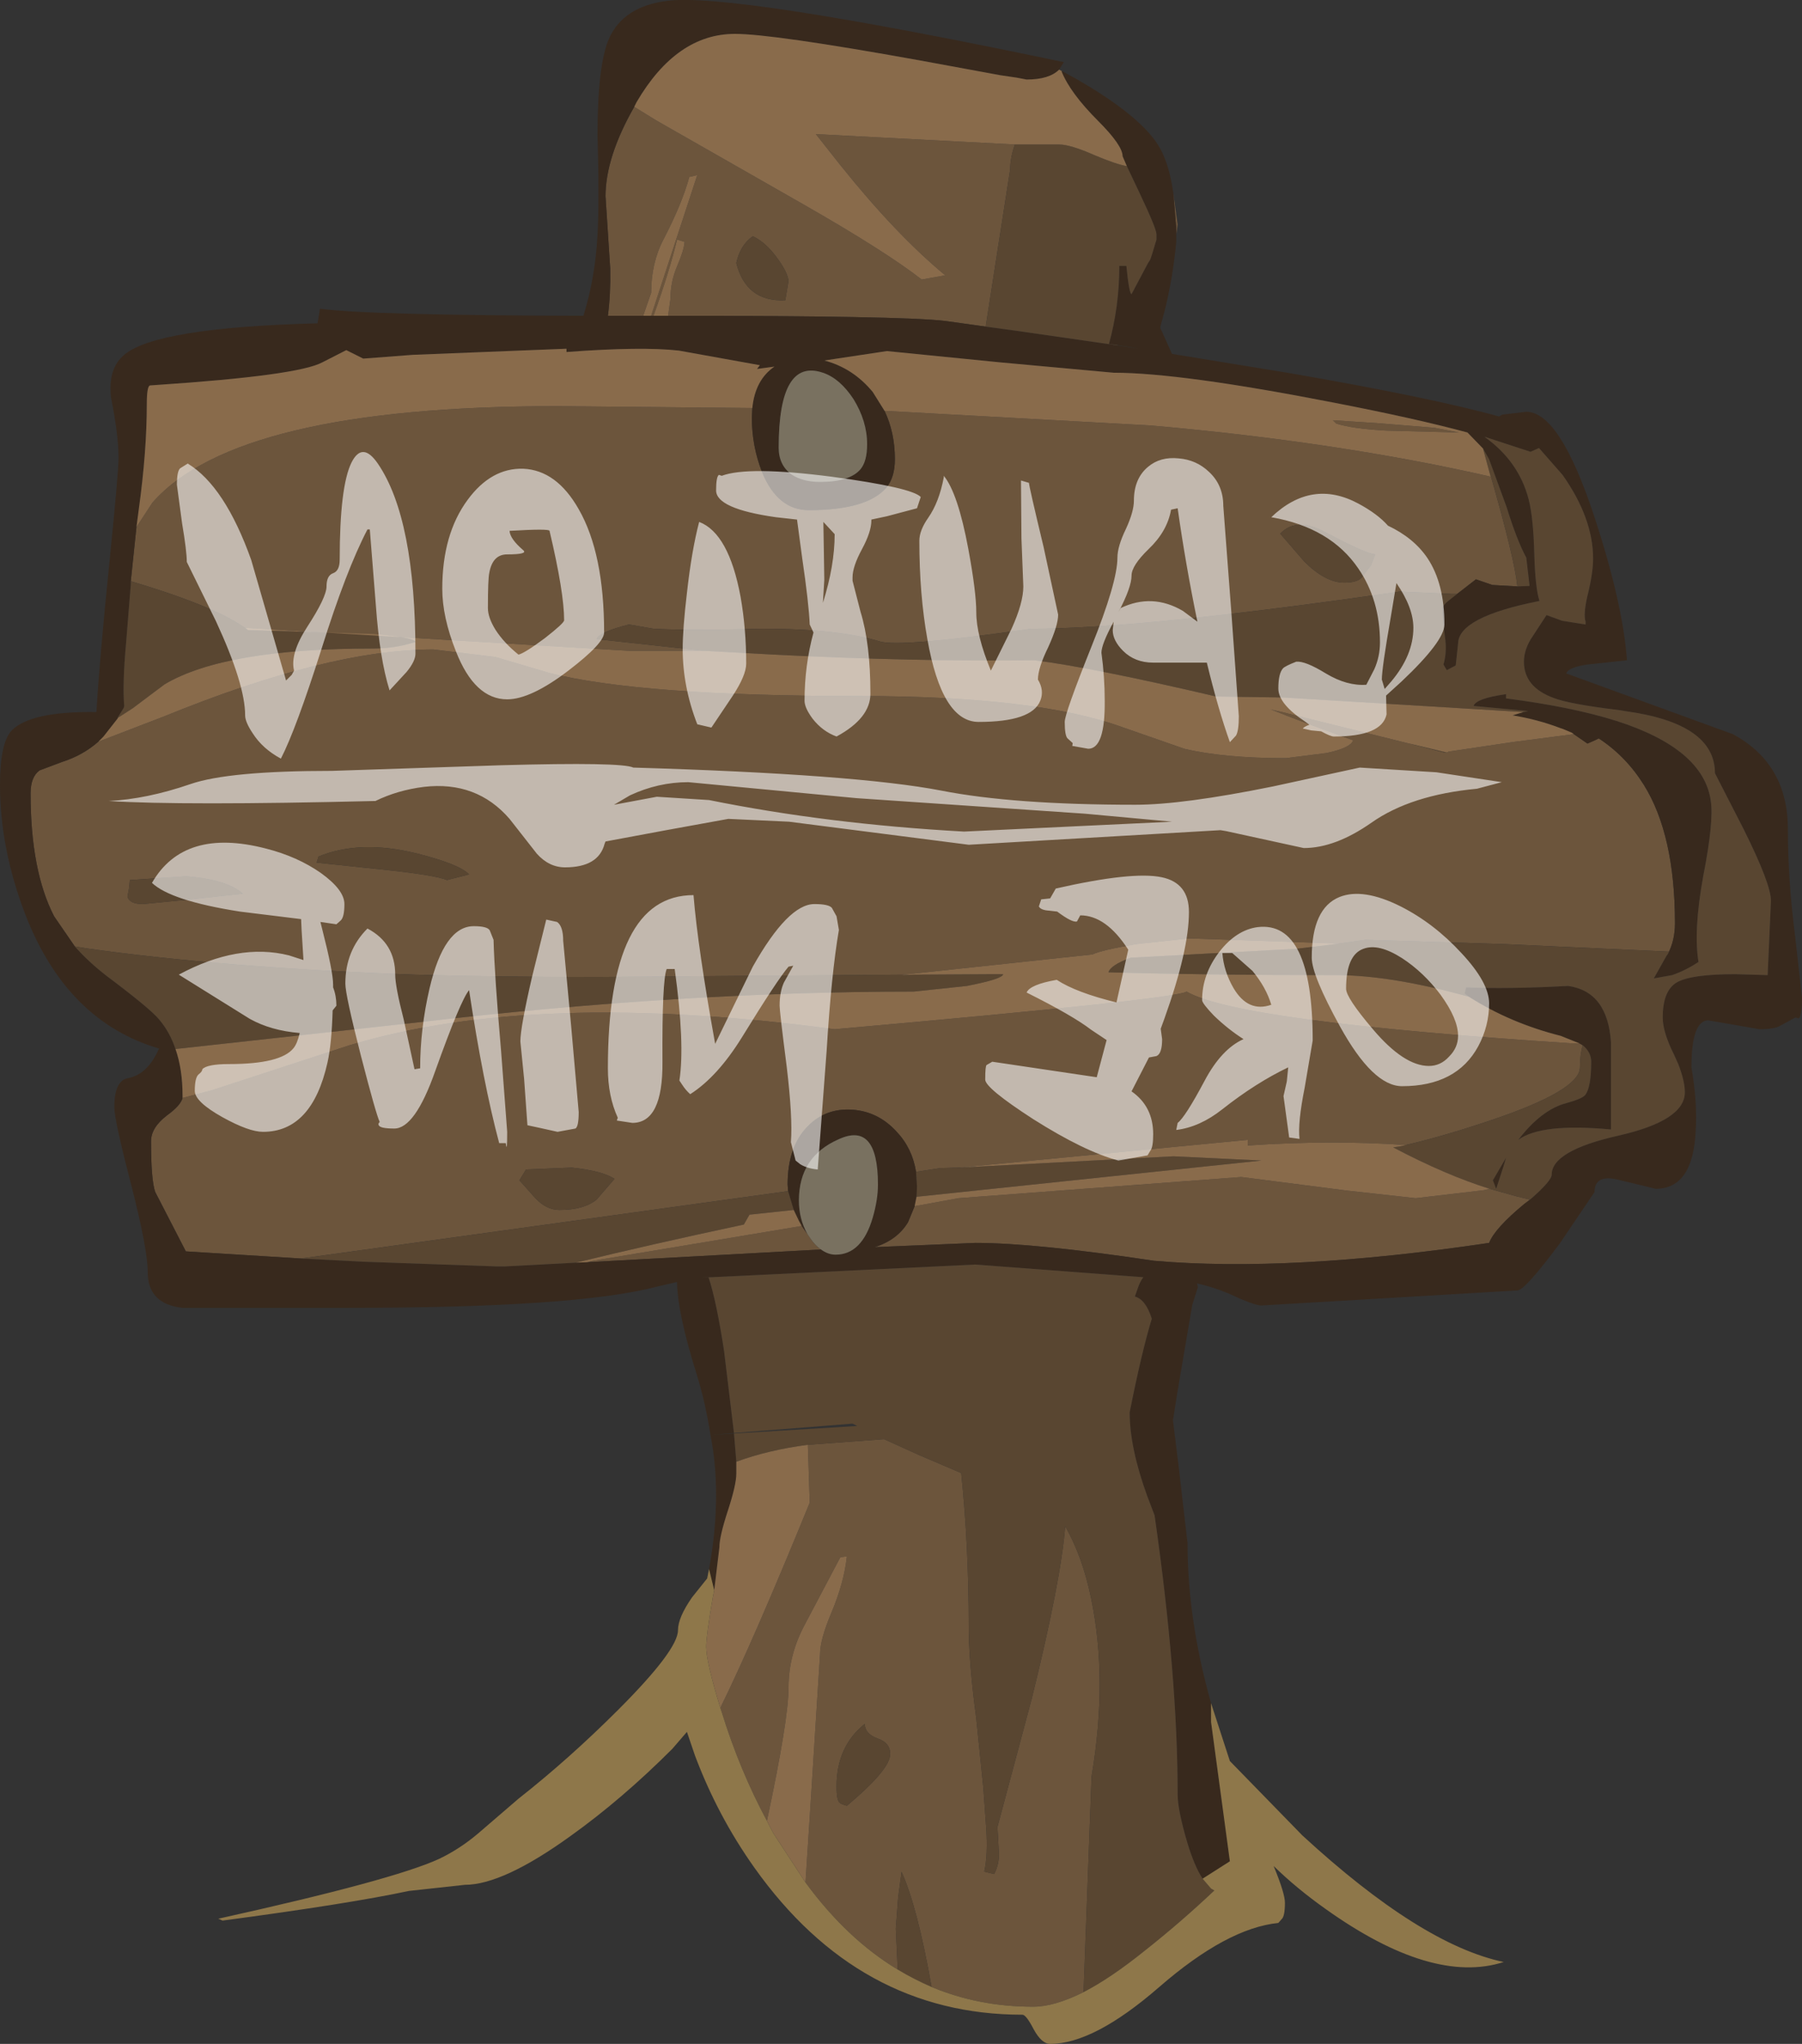 <?xml version="1.0" encoding="UTF-8" standalone="no"?>
<svg xmlns:ffdec="https://www.free-decompiler.com/flash" xmlns:xlink="http://www.w3.org/1999/xlink" ffdec:objectType="frame" height="217.15px" width="191.5px" xmlns="http://www.w3.org/2000/svg">
  <rect width="100%" height="100%" fill="#333333" stroke="none"/>
  <g transform="matrix(1.0, 0.0, 0.0, 1.0, 37.05, 123.1)">
    <use ffdec:characterId="207" height="217.15" transform="matrix(1.0, 0.0, 0.0, 1.0, -37.05, -123.1)" width="191.5" xlink:href="#shape0"/>
  </g>
  <defs>
    <g id="shape0" transform="matrix(1.0, 0.0, 0.0, 1.0, 37.05, 123.1)">
      <path d="M87.65 -102.5 L88.1 -99.25 87.95 -98.2 87.95 -98.75 87.95 -98.9 87.65 -102.5 M67.7 -88.4 L63.4 -89.0 Q58.8 -89.55 33.95 -89.55 L34.2 -91.35 Q34.2 -93.15 34.9 -94.8 35.65 -96.55 35.7 -97.4 L34.9 -97.65 Q34.15 -94.45 32.4 -89.55 L32.15 -89.55 37.05 -104.5 36.2 -104.3 Q35.45 -101.5 33.45 -97.65 32.15 -95.15 32.15 -92.0 L31.3 -89.55 30.6 -89.55 27.55 -89.55 Q27.85 -91.8 27.8 -94.55 L27.3 -102.25 Q27.3 -106.4 30.35 -111.75 31.5 -111.05 32.7 -110.3 L48.3 -101.4 Q57.05 -96.4 60.9 -93.4 L63.4 -93.85 Q58.15 -98.2 52.3 -105.5 L49.65 -108.85 70.8 -107.75 Q70.3 -106.3 70.3 -105.1 L67.7 -88.4 M45.6 -95.6 Q44.35 -97.35 42.95 -98.0 41.6 -97.05 41.2 -95.15 42.25 -91.0 46.4 -91.2 L46.75 -93.25 Q46.65 -94.15 45.6 -95.6 M42.9 -79.75 L42.85 -78.7 Q42.85 -75.7 43.95 -72.9 45.6 -68.9 48.9 -68.9 55.1 -68.9 57.15 -71.3 58.05 -72.4 58.05 -74.3 58.05 -77.15 56.95 -79.45 L85.2 -77.9 Q105.2 -76.15 121.4 -72.45 123.9 -63.75 124.2 -60.8 L121.55 -60.95 119.8 -61.55 117.8 -60.0 117.3 -60.0 111.7 -60.25 Q84.4 -56.3 72.55 -56.3 58.6 -54.3 56.45 -54.95 52.05 -56.3 44.05 -56.3 35.8 -56.1 32.4 -56.3 L29.8 -56.75 Q26.6 -55.95 26.35 -55.2 L37.8 -53.95 29.9 -53.95 -11.0 -56.4 -10.7 -56.15 Q-13.75 -58.55 -23.15 -61.35 L-22.55 -67.1 -20.85 -69.7 Q-11.85 -79.95 22.2 -79.95 L42.9 -79.75 M125.55 4.35 L124.95 4.8 Q121.8 7.4 121.2 8.95 100.05 12.1 85.6 10.85 72.9 8.95 66.6 8.95 L55.9 9.4 Q58.3 8.65 59.45 6.75 L60.15 5.05 64.8 4.2 94.85 1.95 106.15 3.4 113.4 4.2 120.65 3.35 121.25 3.2 124.1 4.0 125.55 4.35 M60.3 1.4 Q59.9 -1.1 58.25 -2.85 56.3 -5.0 53.55 -5.2 50.7 -5.4 48.8 -3.45 46.65 -1.3 46.65 2.75 L46.7 3.45 -4.65 10.55 -5.2 10.6 -17.3 9.85 -20.55 3.55 Q-21.0 2.3 -21.0 -1.85 -21.0 -3.3 -19.3 -4.6 -17.85 -5.65 -17.65 -6.45 L-14.6 -7.25 0.1 -12.05 Q19.85 -18.0 51.65 -13.75 87.95 -16.95 89.05 -17.75 94.6 -14.55 130.0 -12.25 L130.8 -12.25 131.15 -12.05 Q130.85 -11.05 130.85 -9.7 130.85 -7.25 121.3 -4.05 116.4 -2.4 112.35 -1.45 104.4 -2.0 95.55 -1.4 L95.55 -2.0 64.85 0.95 62.9 1.0 60.3 1.4 M48.15 7.15 L48.75 8.0 49.05 8.45 Q49.6 9.25 50.2 9.65 L25.35 11.0 25.95 10.85 48.15 7.15 M-29.1 -22.55 L-31.3 -25.75 Q-33.8 -30.6 -33.8 -38.8 -33.8 -40.55 -32.85 -41.25 L-30.45 -42.15 Q-28.25 -42.85 -26.6 -44.3 L-19.7 -46.95 Q-2.2 -54.1 9.0 -54.1 L15.6 -53.3 21.35 -51.6 Q31.05 -49.15 54.25 -49.15 73.1 -49.15 82.2 -45.85 L88.8 -43.55 Q93.0 -42.55 99.6 -42.55 L103.95 -43.1 Q106.5 -43.65 106.75 -44.45 102.1 -46.1 97.95 -47.75 L98.3 -47.65 99.0 -47.5 112.7 -44.1 112.95 -44.05 116.45 -43.15 116.7 -43.15 116.9 -43.25 123.65 -44.25 124.0 -44.3 130.2 -45.1 131.65 -44.1 132.45 -44.45 132.85 -44.65 Q135.75 -42.75 137.65 -39.7 140.95 -34.4 140.95 -25.0 140.95 -23.2 140.2 -21.75 L140.3 -22.0 122.65 -22.8 108.05 -23.25 105.25 -22.85 89.3 -23.4 83.75 -22.8 Q79.95 -22.15 79.05 -21.7 L59.0 -19.55 26.45 -19.3 Q15.45 -19.3 7.0 -19.55 -13.45 -20.3 -27.9 -22.35 L-29.1 -22.55 M12.8 -30.2 Q11.75 -31.3 7.15 -32.45 1.2 -33.9 -3.2 -32.1 L-3.4 -31.45 3.25 -30.75 Q9.15 -30.15 10.45 -29.6 L12.8 -30.2 M109.25 -78.15 L115.4 -77.65 118.0 -77.15 110.3 -77.35 Q106.65 -77.55 104.95 -78.1 L104.6 -78.45 109.25 -78.15 M103.9 -66.5 Q100.75 -68.25 99.0 -66.4 L101.55 -63.45 Q103.8 -61.2 105.8 -61.2 107.25 -61.2 107.7 -61.8 L108.65 -63.05 109.1 -64.2 Q108.15 -64.25 103.9 -66.5 M48.8 30.4 L56.9 29.8 60.65 31.5 65.1 33.4 Q65.9 41.15 65.9 49.75 65.9 53.5 66.7 59.5 L67.45 66.85 67.75 71.05 Q67.95 73.95 67.55 75.75 L68.6 76.0 Q69.15 74.95 69.1 73.75 L68.95 71.0 72.6 57.35 Q75.7 44.8 76.15 39.05 78.0 42.3 78.9 46.7 80.7 55.3 78.95 65.65 L78.1 88.55 Q75.0 90.1 72.75 90.1 66.95 90.1 61.95 88.0 60.45 79.5 58.75 75.75 L58.75 75.85 58.4 78.45 58.15 81.8 58.35 86.15 Q52.95 82.9 48.55 76.9 L49.15 67.6 50.1 52.6 Q50.1 51.1 51.3 48.25 52.65 45.05 52.95 42.25 L52.25 42.35 48.5 49.45 Q46.75 52.7 46.75 56.15 46.75 59.6 44.45 70.35 41.55 64.95 39.65 58.8 L39.5 58.35 Q43.0 51.25 49.0 36.55 L48.8 30.4 M26.35 4.35 L28.25 2.15 Q27.0 1.3 23.7 0.95 L18.85 1.15 18.15 2.3 19.8 4.15 Q21.0 5.45 22.4 5.45 25.0 5.45 26.35 4.35 M54.85 60.05 Q51.85 62.45 51.85 66.7 51.85 68.2 52.2 68.45 52.4 68.6 52.95 68.75 57.55 64.9 57.55 63.25 57.55 62.05 56.2 61.6 54.85 61.1 54.85 60.05 M-11.25 -28.15 Q-12.9 -29.65 -17.25 -30.0 L-23.25 -29.6 -23.35 -28.65 -23.5 -27.85 Q-23.3 -27.05 -21.85 -27.05 L-16.75 -27.55 -11.25 -28.15" fill="#6c553c" fill-rule="evenodd" stroke="none"/>
      <path d="M75.9 -115.5 L77.35 -114.7 Q84.05 -110.85 86.05 -107.65 87.2 -105.8 87.65 -102.5 L87.95 -98.9 87.95 -98.75 87.95 -98.2 87.95 -97.4 Q87.6 -93.6 86.7 -90.0 L86.3 -88.55 86.25 -88.25 86.35 -88.05 87.5 -85.5 99.75 -83.5 Q115.1 -80.85 122.25 -78.85 L122.6 -79.05 125.15 -79.35 Q128.7 -79.35 132.35 -68.3 135.4 -59.05 135.85 -52.95 L131.65 -52.5 Q129.6 -52.2 129.4 -51.55 L147.1 -45.1 Q152.95 -41.95 152.95 -35.0 152.95 -29.65 153.7 -23.8 L154.45 -17.1 Q154.45 -15.15 154.1 -14.9 L153.75 -15.0 152.1 -14.1 Q151.45 -13.75 149.95 -13.75 L144.45 -14.7 Q142.7 -14.6 142.7 -9.7 143.35 -5.95 143.15 -2.9 142.85 3.2 138.9 3.2 L134.75 2.2 Q132.4 1.7 132.4 3.55 L128.75 8.95 Q125.0 14.0 124.2 14.0 L110.6 14.8 97.0 15.6 Q96.25 15.6 93.45 14.3 91.9 13.65 90.15 13.25 L90.25 13.65 89.65 15.55 88.05 24.95 87.6 27.8 88.2 32.65 89.15 40.85 Q89.15 49.0 91.65 57.85 L91.65 59.85 93.65 74.65 90.75 76.5 Q89.9 75.2 89.15 72.75 88.1 69.2 88.1 67.55 88.1 55.0 85.65 37.9 L84.85 35.8 Q83.0 30.7 83.0 26.95 84.25 20.65 85.35 17.0 84.7 14.95 83.55 14.65 L83.85 13.8 Q84.1 13.05 84.45 12.6 L66.6 11.25 37.45 12.65 38.25 12.6 Q39.1 15.2 39.9 20.45 L40.95 29.15 38.45 29.35 40.95 29.2 41.2 32.2 41.2 33.45 Q41.2 34.65 40.3 37.4 39.4 40.15 39.4 41.3 L38.85 45.85 38.3 43.6 Q39.05 39.55 39.05 35.7 39.05 32.35 38.45 29.35 37.95 26.05 37.0 22.95 34.95 16.45 34.9 13.1 L32.75 13.6 Q24.2 15.85 0.0 15.85 L-17.65 15.85 Q-21.35 15.45 -21.35 12.05 -21.35 9.65 -23.1 2.8 -24.9 -4.1 -24.9 -5.45 -24.9 -8.3 -23.45 -8.55 -21.35 -8.95 -20.15 -11.7 -30.0 -14.6 -34.4 -26.05 -37.05 -33.0 -37.05 -39.7 -37.05 -44.1 -35.85 -45.45 -33.85 -47.55 -26.8 -47.45 -26.5 -52.8 -25.4 -63.55 -24.45 -73.0 -24.45 -74.45 -24.45 -76.85 -25.25 -80.85 -25.6 -83.95 -23.85 -85.4 -20.45 -88.3 -3.3 -88.75 L-3.05 -90.3 Q2.2 -89.6 24.95 -89.55 26.2 -93.55 26.45 -98.15 26.65 -101.7 26.45 -108.75 26.45 -116.15 27.65 -118.95 29.15 -122.4 33.8 -123.0 40.5 -123.95 76.0 -116.5 L75.5 -115.7 Q74.45 -114.65 72.05 -114.65 L71.0 -114.85 69.3 -115.1 60.6 -116.7 Q45.05 -119.5 41.05 -119.5 34.85 -119.5 30.6 -112.25 L30.4 -111.85 30.35 -111.75 Q27.3 -106.4 27.3 -102.25 L27.8 -94.55 Q27.85 -91.8 27.55 -89.55 L30.6 -89.55 31.3 -89.55 32.15 -89.55 32.4 -89.55 33.95 -89.55 Q58.8 -89.55 63.4 -89.0 L67.7 -88.4 71.0 -87.95 81.75 -86.4 84.0 -86.05 83.2 -86.2 81.65 -86.45 81.25 -86.5 80.8 -86.55 Q81.9 -90.55 81.9 -94.85 L82.65 -94.85 Q82.95 -91.85 83.2 -91.85 L84.95 -95.15 85.15 -95.45 85.2 -95.55 85.4 -96.15 85.85 -97.65 85.85 -98.2 Q85.85 -98.8 84.05 -102.6 L82.7 -105.45 82.25 -106.5 Q82.25 -107.65 79.65 -110.25 76.65 -113.25 75.75 -115.55 L75.9 -115.5 M56.95 -79.45 Q58.05 -77.15 58.05 -74.3 58.05 -72.4 57.15 -71.3 55.1 -68.9 48.9 -68.9 45.6 -68.9 43.95 -72.9 42.85 -75.7 42.85 -78.7 L42.9 -79.75 Q43.2 -82.75 45.25 -84.15 L43.4 -83.9 43.7 -84.3 35.1 -85.85 Q31.15 -86.3 23.15 -85.7 L23.15 -86.05 6.8 -85.4 1.55 -85.0 -0.25 -85.9 -2.8 -84.6 Q-5.4 -83.2 -20.4 -82.2 L-21.1 -82.15 Q-21.45 -82.1 -21.45 -80.15 -21.45 -75.15 -22.3 -69.0 L-22.55 -67.1 -23.15 -61.35 -23.15 -61.0 -23.65 -54.8 Q-24.05 -50.35 -23.85 -48.1 L-23.9 -47.9 -24.05 -47.65 -24.55 -46.85 -24.5 -46.85 -24.6 -46.7 -26.05 -44.85 -26.6 -44.3 Q-28.25 -42.85 -30.45 -42.15 L-32.85 -41.25 Q-33.8 -40.55 -33.8 -38.8 -33.8 -30.6 -31.3 -25.75 L-29.1 -22.55 Q-27.7 -20.95 -25.7 -19.4 -21.1 -15.95 -20.15 -14.8 -19.0 -13.45 -18.4 -11.65 -17.65 -9.5 -17.65 -6.7 L-17.65 -6.45 Q-17.85 -5.65 -19.3 -4.6 -21.0 -3.3 -21.0 -1.85 -21.0 2.3 -20.55 3.55 L-17.3 9.85 -5.2 10.6 1.55 10.95 15.75 11.45 16.6 11.45 24.15 11.05 25.35 11.0 50.2 9.65 Q50.95 10.2 51.75 10.2 54.55 10.2 55.7 6.25 56.25 4.35 56.25 2.75 56.25 -4.0 52.05 -2.05 47.85 -0.2 47.85 4.45 47.85 6.4 48.75 8.0 L48.15 7.15 47.85 6.6 47.3 5.45 46.7 3.45 46.65 2.75 Q46.65 -1.3 48.8 -3.45 50.7 -5.4 53.55 -5.2 56.3 -5.0 58.25 -2.85 59.9 -1.1 60.3 1.4 L60.4 2.95 60.35 4.05 60.15 5.05 59.45 6.75 Q58.3 8.65 55.9 9.4 L66.6 8.95 Q72.9 8.95 85.6 10.85 100.05 12.1 121.2 8.95 121.8 7.4 124.95 4.8 L125.55 4.35 Q127.85 2.35 127.85 1.7 127.85 -0.85 134.95 -2.45 142.0 -4.05 142.0 -7.05 142.0 -8.25 141.3 -10.05 L140.85 -11.05 Q139.65 -13.45 139.65 -15.0 139.65 -17.8 141.1 -18.7 142.6 -19.6 147.35 -19.6 L150.8 -19.5 151.15 -27.4 Q151.15 -29.2 148.2 -35.1 L145.2 -40.95 Q145.2 -46.25 135.65 -47.55 L135.05 -47.65 Q129.7 -48.3 128.05 -48.95 124.9 -50.1 124.9 -52.8 124.9 -53.95 125.6 -55.15 L127.3 -57.75 128.95 -57.15 131.45 -56.75 131.45 -57.05 Q131.2 -57.85 131.65 -59.8 132.25 -62.2 132.25 -63.75 132.25 -68.05 129.0 -72.65 L126.5 -75.5 125.6 -75.1 120.7 -76.7 Q124.35 -74.1 125.4 -70.05 125.9 -68.1 126.0 -64.25 126.1 -60.65 126.55 -59.25 117.9 -57.55 117.9 -54.7 L117.65 -52.4 116.7 -51.9 116.35 -52.5 Q116.7 -53.7 116.55 -55.1 116.25 -57.4 116.25 -58.45 116.25 -58.8 117.1 -59.45 L117.8 -60.0 119.8 -61.55 121.55 -60.95 124.2 -60.8 125.5 -60.85 125.15 -63.85 Q124.15 -65.7 123.05 -69.25 L121.2 -74.3 120.55 -75.45 118.9 -77.15 Q113.35 -78.65 104.55 -80.35 88.4 -83.5 81.3 -83.5 L69.25 -84.6 57.2 -85.8 50.55 -84.8 Q53.6 -84.0 55.7 -81.45 L56.95 -79.45 M45.7 -75.55 Q45.7 -73.7 47.05 -72.7 48.25 -71.9 50.1 -71.9 53.25 -71.9 54.4 -73.25 55.1 -74.1 55.1 -75.9 55.1 -78.35 53.65 -80.7 52.2 -82.9 50.4 -83.5 45.7 -85.1 45.7 -75.55 M124.85 -47.45 L125.35 -47.55 119.55 -48.1 Q119.8 -48.9 123.0 -49.35 L123.0 -48.9 Q130.0 -48.0 134.75 -46.5 143.95 -43.55 144.75 -38.05 145.1 -35.85 143.95 -30.0 142.9 -24.2 143.45 -20.9 142.1 -20.0 140.65 -19.5 L138.7 -19.15 140.05 -21.55 140.2 -21.75 Q140.95 -23.2 140.95 -25.0 140.95 -34.4 137.65 -39.7 135.75 -42.75 132.85 -44.65 L132.45 -44.45 131.65 -44.1 130.2 -45.1 130.0 -45.25 129.05 -45.65 128.75 -45.75 Q126.4 -46.65 123.7 -47.1 L124.85 -47.45 M119.05 -17.2 L118.6 -17.55 118.75 -18.2 Q123.1 -18.0 129.6 -18.35 133.8 -17.75 134.15 -12.35 L134.15 -11.9 134.15 -3.1 Q126.75 -3.8 124.3 -2.0 126.75 -5.2 129.4 -5.9 131.05 -6.35 131.4 -6.75 132.05 -7.55 132.05 -10.3 132.05 -11.3 131.15 -12.05 L130.8 -12.25 128.8 -13.05 Q123.45 -14.4 119.05 -17.2 M122.7 0.9 L121.95 3.2 121.6 2.3 123.0 -0.1 122.7 0.9" fill="#38291d" fill-rule="evenodd" stroke="none"/>
      <path d="M82.7 -105.45 L84.05 -102.6 Q85.85 -98.8 85.85 -98.2 L85.85 -97.65 85.4 -96.15 85.2 -95.55 85.15 -95.45 84.95 -95.15 83.2 -91.85 Q82.95 -91.85 82.65 -94.85 L81.9 -94.85 Q81.9 -90.55 80.8 -86.55 L81.25 -86.5 81.65 -86.45 81.75 -86.4 71.0 -87.95 67.7 -88.4 70.3 -105.1 Q70.3 -106.3 70.8 -107.75 L75.5 -107.75 Q76.7 -107.75 79.3 -106.6 81.55 -105.65 82.7 -105.45 M45.6 -95.6 Q46.65 -94.15 46.75 -93.25 L46.4 -91.2 Q42.25 -91.0 41.2 -95.15 41.6 -97.05 42.95 -98.0 44.35 -97.35 45.6 -95.6 M120.55 -75.45 L121.2 -74.3 123.05 -69.25 Q124.15 -65.7 125.15 -63.85 L125.5 -60.85 124.2 -60.8 Q123.9 -63.75 121.4 -72.45 L121.35 -72.5 120.55 -75.45 M117.8 -60.0 L117.1 -59.45 Q116.25 -58.8 116.25 -58.45 116.25 -57.4 116.55 -55.1 116.7 -53.7 116.35 -52.5 L116.7 -51.9 117.65 -52.4 117.9 -54.7 Q117.9 -57.55 126.55 -59.25 126.1 -60.65 126.0 -64.25 125.9 -68.1 125.4 -70.05 124.35 -74.1 120.7 -76.7 L125.6 -75.1 126.5 -75.5 129.0 -72.65 Q132.25 -68.05 132.25 -63.75 132.25 -62.2 131.65 -59.8 131.2 -57.85 131.45 -57.05 L131.45 -56.75 128.95 -57.15 127.3 -57.75 125.6 -55.15 Q124.9 -53.95 124.9 -52.8 124.9 -50.1 128.05 -48.95 129.7 -48.3 135.05 -47.65 L135.65 -47.55 Q145.2 -46.25 145.2 -40.95 L148.2 -35.1 Q151.15 -29.2 151.15 -27.4 L150.8 -19.5 147.35 -19.6 Q142.6 -19.6 141.1 -18.7 139.65 -17.8 139.65 -15.0 139.65 -13.45 140.85 -11.05 L141.3 -10.05 Q142.0 -8.25 142.0 -7.05 142.0 -4.05 134.95 -2.45 127.85 -0.85 127.85 1.7 127.85 2.35 125.55 4.35 L124.1 4.0 121.25 3.2 Q116.6 1.75 111.0 -1.2 L111.7 -1.3 112.35 -1.45 Q116.4 -2.4 121.3 -4.05 130.85 -7.25 130.85 -9.7 130.85 -11.05 131.15 -12.05 132.05 -11.3 132.05 -10.3 132.05 -7.55 131.4 -6.75 131.05 -6.35 129.4 -5.9 126.75 -5.2 124.3 -2.0 126.75 -3.8 134.15 -3.1 L134.15 -11.9 134.15 -12.35 Q133.8 -17.75 129.6 -18.35 123.1 -18.0 118.75 -18.2 L118.6 -17.55 119.05 -17.2 Q110.75 -19.5 104.95 -19.5 91.0 -19.5 80.75 -19.8 80.95 -20.55 83.1 -21.35 L100.75 -22.3 104.5 -22.75 105.25 -22.85 108.05 -23.25 122.65 -22.8 140.3 -22.0 140.2 -21.75 140.05 -21.55 138.7 -19.15 140.65 -19.5 Q142.1 -20.0 143.45 -20.9 142.9 -24.2 143.95 -30.0 145.1 -35.85 144.75 -38.05 143.95 -43.55 134.75 -46.5 130.0 -48.0 123.0 -48.9 L123.0 -49.35 Q119.8 -48.9 119.55 -48.1 L125.35 -47.55 124.85 -47.45 99.25 -49.0 92.2 -49.1 Q78.95 -52.2 72.9 -52.95 59.85 -52.8 45.25 -53.55 L38.8 -53.9 37.95 -53.95 37.8 -53.95 26.35 -55.2 Q26.6 -55.95 29.8 -56.75 L32.4 -56.3 Q35.8 -56.1 44.05 -56.3 52.05 -56.3 56.45 -54.95 58.6 -54.3 72.55 -56.3 84.4 -56.3 111.7 -60.25 L117.3 -60.0 117.8 -60.0 M60.35 4.05 L60.4 2.95 60.3 1.4 62.9 1.0 64.85 0.95 87.65 -0.25 97.0 0.2 60.35 4.05 M46.7 3.45 L47.3 5.45 42.6 5.95 42.0 7.0 Q31.9 9.15 24.15 11.05 L16.6 11.45 15.75 11.45 1.55 10.95 -5.2 10.6 -4.65 10.55 46.7 3.45 M-18.4 -11.65 Q-19.0 -13.45 -20.15 -14.8 -21.1 -15.95 -25.7 -19.4 -27.7 -20.95 -29.1 -22.55 L-27.9 -22.35 Q-13.45 -20.3 7.0 -19.55 15.45 -19.3 26.45 -19.3 L59.0 -19.55 58.8 -19.5 60.15 -19.55 68.5 -19.6 69.55 -19.6 Q69.55 -19.1 65.7 -18.35 L60.05 -17.75 Q35.45 -17.75 7.55 -14.5 L-18.4 -11.65 M-24.5 -46.85 L-24.55 -46.85 -24.05 -47.65 -23.9 -47.9 -23.85 -48.1 Q-24.05 -50.35 -23.65 -54.8 L-23.15 -61.0 -23.15 -61.35 Q-13.75 -58.55 -10.7 -56.15 L-10.65 -56.15 2.7 -55.75 Q7.0 -55.35 7.1 -54.9 4.95 -54.2 2.6 -54.2 -13.15 -54.2 -19.55 -50.4 L-22.95 -47.85 -24.5 -46.85 M12.8 -30.2 L10.45 -29.6 Q9.15 -30.15 3.25 -30.75 L-3.4 -31.45 -3.2 -32.1 Q1.2 -33.9 7.15 -32.45 11.75 -31.3 12.8 -30.2 M103.9 -66.5 Q108.15 -64.25 109.1 -64.2 L108.65 -63.05 107.7 -61.8 Q107.25 -61.2 105.8 -61.2 103.8 -61.2 101.55 -63.45 L99.0 -66.4 Q100.75 -68.25 103.9 -66.5 M116.7 -43.15 L116.45 -43.15 112.95 -44.05 116.7 -43.15 M122.7 0.9 L123.0 -0.1 121.6 2.3 121.95 3.2 122.7 0.9 M40.95 29.15 L39.9 20.45 Q39.1 15.2 38.25 12.6 L37.45 12.65 66.6 11.25 84.45 12.6 Q84.1 13.05 83.85 13.8 L83.55 14.65 Q84.7 14.95 85.35 17.0 84.25 20.65 83.0 26.95 83.0 30.7 84.85 35.8 L85.65 37.9 Q88.1 55.0 88.1 67.55 88.1 69.2 89.15 72.75 89.9 75.2 90.75 76.5 L91.65 77.55 92.0 77.75 Q88.4 81.15 84.6 84.15 81.0 87.05 78.1 88.55 L78.95 65.65 Q80.7 55.3 78.9 46.7 78.0 42.3 76.15 39.05 75.7 44.8 72.6 57.35 L68.95 71.0 69.1 73.75 Q69.15 74.95 68.6 76.0 L67.55 75.75 Q67.95 73.95 67.75 71.05 L67.45 66.85 66.7 59.5 Q65.9 53.5 65.9 49.75 65.9 41.15 65.1 33.4 L60.65 31.5 56.9 29.8 48.8 30.4 Q44.6 30.95 41.2 32.2 L40.95 29.2 54.05 28.4 53.55 28.15 40.95 29.15 M58.35 86.15 L58.15 81.8 58.4 78.45 58.75 75.85 58.75 75.75 Q60.45 79.5 61.95 88.0 60.1 87.2 58.35 86.15 M26.35 4.35 Q25.0 5.45 22.4 5.45 21.0 5.45 19.8 4.15 L18.15 2.3 18.85 1.15 23.7 0.95 Q27.0 1.3 28.25 2.15 L26.35 4.35 M54.85 60.05 Q54.85 61.1 56.2 61.6 57.55 62.05 57.55 63.25 57.55 64.9 52.95 68.75 52.4 68.6 52.2 68.45 51.85 68.2 51.85 66.7 51.85 62.45 54.85 60.05 M-11.25 -28.15 L-16.75 -27.55 -21.85 -27.05 Q-23.3 -27.05 -23.5 -27.85 L-23.35 -28.65 -23.25 -29.6 -17.25 -30.0 Q-12.9 -29.65 -11.25 -28.15" fill="#594631" fill-rule="evenodd" stroke="none"/>
      <path d="M75.5 -115.7 L75.9 -115.5 75.75 -115.55 Q76.65 -113.25 79.65 -110.25 82.25 -107.65 82.25 -106.5 L82.7 -105.45 Q81.55 -105.65 79.3 -106.6 76.7 -107.75 75.5 -107.75 L70.8 -107.75 49.65 -108.85 52.3 -105.5 Q58.15 -98.2 63.4 -93.85 L60.9 -93.4 Q57.05 -96.4 48.3 -101.4 L32.7 -110.3 Q31.5 -111.05 30.35 -111.75 L30.4 -111.85 30.6 -112.25 Q34.85 -119.5 41.05 -119.5 45.05 -119.5 60.6 -116.7 L69.3 -115.1 71.0 -114.85 72.05 -114.65 Q74.45 -114.65 75.5 -115.7 M33.95 -89.55 L32.4 -89.55 Q34.15 -94.45 34.9 -97.65 L35.7 -97.4 Q35.65 -96.55 34.9 -94.8 34.2 -93.15 34.2 -91.35 L33.95 -89.55 M32.15 -89.55 L31.3 -89.55 32.15 -92.0 Q32.15 -95.15 33.45 -97.65 35.45 -101.5 36.2 -104.3 L37.05 -104.5 32.15 -89.55 M56.95 -79.45 L55.7 -81.45 Q53.6 -84.0 50.55 -84.8 L57.2 -85.8 69.25 -84.6 81.3 -83.5 Q88.4 -83.5 104.55 -80.35 113.35 -78.65 118.9 -77.15 L120.55 -75.45 121.35 -72.5 121.4 -72.45 Q105.2 -76.15 85.2 -77.9 L56.95 -79.45 M60.15 5.05 L60.35 4.05 97.0 0.2 87.65 -0.25 64.85 0.95 95.55 -2.0 95.55 -1.4 Q104.4 -2.0 112.35 -1.45 L111.7 -1.3 111.0 -1.2 Q116.6 1.75 121.25 3.2 L120.65 3.35 113.4 4.2 106.15 3.4 94.85 1.95 64.8 4.2 60.15 5.05 M47.3 5.45 L47.85 6.6 48.15 7.15 25.95 10.85 25.35 11.0 24.15 11.05 Q31.9 9.15 42.0 7.0 L42.6 5.95 47.3 5.45 M-17.65 -6.45 L-17.65 -6.7 Q-17.65 -9.5 -18.4 -11.65 L7.55 -14.5 Q35.45 -17.75 60.05 -17.75 L65.7 -18.35 Q69.55 -19.1 69.55 -19.6 L68.5 -19.6 60.15 -19.55 58.8 -19.5 59.0 -19.55 79.05 -21.7 Q79.95 -22.15 83.75 -22.8 L89.3 -23.4 105.25 -22.85 104.5 -22.75 100.75 -22.3 83.1 -21.35 Q80.95 -20.55 80.75 -19.8 91.0 -19.5 104.95 -19.5 110.75 -19.5 119.05 -17.2 123.45 -14.4 128.8 -13.05 L130.8 -12.25 130.0 -12.25 Q94.6 -14.55 89.05 -17.75 87.95 -16.95 51.65 -13.75 19.85 -18.0 0.1 -12.05 L-14.6 -7.25 -17.65 -6.45 M-26.6 -44.3 L-26.05 -44.85 -24.6 -46.7 -24.5 -46.85 -22.95 -47.85 -19.55 -50.4 Q-13.15 -54.2 2.6 -54.2 4.95 -54.2 7.1 -54.9 7.0 -55.35 2.7 -55.75 L-10.65 -56.15 -10.7 -56.15 -11.0 -56.4 29.9 -53.95 37.8 -53.95 37.95 -53.95 38.8 -53.9 45.25 -53.55 Q59.85 -52.8 72.9 -52.95 78.95 -52.2 92.2 -49.1 L99.25 -49.0 124.85 -47.45 123.7 -47.1 Q126.4 -46.65 128.75 -45.75 L129.05 -45.65 130.0 -45.25 130.2 -45.1 124.0 -44.3 123.65 -44.25 116.9 -43.25 116.7 -43.15 112.95 -44.05 112.7 -44.1 99.0 -47.5 98.3 -47.65 97.95 -47.75 Q102.1 -46.1 106.75 -44.45 106.5 -43.65 103.95 -43.1 L99.6 -42.55 Q93.0 -42.55 88.8 -43.55 L82.2 -45.85 Q73.1 -49.15 54.25 -49.15 31.05 -49.15 21.35 -51.6 L15.6 -53.3 9.0 -54.1 Q-2.2 -54.1 -19.7 -46.95 L-26.6 -44.3 M-22.55 -67.1 L-22.3 -69.0 Q-21.45 -75.15 -21.45 -80.15 -21.45 -82.1 -21.1 -82.15 L-20.4 -82.2 Q-5.4 -83.2 -2.8 -84.6 L-0.25 -85.9 1.55 -85.0 6.8 -85.4 23.15 -86.05 23.15 -85.7 Q31.15 -86.3 35.1 -85.85 L43.7 -84.3 43.4 -83.9 45.25 -84.15 Q43.2 -82.75 42.9 -79.75 L22.2 -79.95 Q-11.85 -79.95 -20.85 -69.7 L-22.55 -67.1 M109.25 -78.15 L104.6 -78.45 104.95 -78.1 Q106.65 -77.55 110.3 -77.35 L118.0 -77.15 115.4 -77.65 109.25 -78.15 M41.2 32.2 Q44.6 30.95 48.8 30.4 L49.0 36.55 Q43.0 51.25 39.5 58.35 38.0 53.45 38.0 51.85 38.0 50.7 38.7 46.6 L38.85 45.85 39.4 41.3 Q39.4 40.15 40.3 37.4 41.2 34.65 41.2 33.45 L41.2 32.2 M44.45 70.35 Q46.75 59.6 46.75 56.15 46.75 52.7 48.5 49.45 L52.25 42.35 52.95 42.25 Q52.65 45.05 51.3 48.25 50.1 51.1 50.1 52.6 L49.15 67.6 48.55 76.9 45.25 71.85 45.15 71.7 44.6 70.65 44.45 70.35" fill="#896b4b" fill-rule="evenodd" stroke="none"/>
      <path d="M48.75 8.0 Q47.85 6.4 47.85 4.45 47.85 -0.2 52.05 -2.05 56.25 -4.0 56.25 2.75 56.25 4.35 55.7 6.25 54.55 10.2 51.75 10.2 50.95 10.2 50.2 9.65 49.6 9.25 49.05 8.45 L48.75 8.0 M45.7 -75.55 Q45.7 -85.1 50.4 -83.5 52.2 -82.9 53.65 -80.7 55.1 -78.35 55.1 -75.9 55.1 -74.1 54.4 -73.25 53.25 -71.9 50.1 -71.9 48.25 -71.9 47.05 -72.7 45.7 -73.7 45.7 -75.55" fill="#797160" fill-rule="evenodd" stroke="none"/>
      <path d="M91.65 57.85 L93.65 64.0 101.35 71.9 Q113.95 83.5 122.75 85.35 115.15 87.8 103.8 79.7 100.7 77.5 98.3 75.15 99.5 78.05 99.5 79.05 99.5 80.5 99.15 80.8 L98.8 81.2 Q93.35 81.75 86.15 88.0 79.2 94.05 74.55 94.05 73.65 94.05 72.8 92.5 72.0 90.95 71.6 90.95 54.2 90.95 43.1 75.3 39.2 69.8 36.8 63.4 L35.95 60.9 34.4 62.7 Q29.05 68.05 23.6 71.95 16.4 77.15 12.35 77.15 L6.4 77.8 Q0.1 79.15 -13.4 80.95 L-13.85 80.75 Q4.7 76.65 9.6 74.4 11.8 73.35 13.75 71.7 L18.05 68.0 Q23.45 63.75 28.65 58.55 35.0 52.2 35.0 50.1 35.0 48.75 36.5 46.6 L38.1 44.6 38.3 43.6 38.85 45.85 38.7 46.6 Q38.0 50.7 38.0 51.85 38.0 53.45 39.5 58.35 L39.65 58.8 Q41.55 64.95 44.45 70.35 L44.6 70.65 45.15 71.7 45.25 71.85 48.55 76.9 Q52.95 82.9 58.35 86.15 60.1 87.2 61.95 88.0 66.95 90.1 72.75 90.1 75.0 90.1 78.1 88.55 81.0 87.05 84.6 84.15 88.4 81.15 92.0 77.75 L91.65 77.55 90.75 76.5 93.65 74.65 91.65 59.85 91.65 57.85" fill="#8e774a" fill-rule="evenodd" stroke="none"/>
      <path d="M-1.3 -24.9 L-3.0 -25.15 -2.8 -24.35 Q-1.65 -19.85 -1.65 -18.5 L-1.65 -18.2 Q-1.3 -17.3 -1.3 -16.25 L-1.7 -15.75 Q-1.8 -12.2 -2.25 -10.2 -3.9 -2.85 -9.1 -2.85 -10.6 -2.85 -13.4 -4.4 -16.35 -6.05 -16.35 -7.2 -16.35 -8.6 -15.95 -8.95 -15.55 -9.25 -15.55 -9.5 -15.05 -10.05 -12.7 -10.05 -7.2 -10.05 -5.85 -11.75 -5.45 -12.25 -5.2 -13.35 -8.25 -13.6 -10.5 -14.85 L-18.05 -19.55 Q-11.75 -22.95 -6.35 -21.6 L-4.8 -21.1 -5.0 -24.3 -5.05 -25.45 -11.55 -26.25 Q-18.9 -27.4 -20.9 -29.3 -17.5 -35.2 -8.8 -32.95 -5.45 -32.1 -2.95 -30.35 -0.45 -28.55 -0.45 -27.05 -0.45 -25.65 -0.85 -25.3 L-1.3 -24.9 M116.05 -17.4 Q114.25 -19.8 111.95 -21.3 109.45 -22.9 107.85 -22.3 106.0 -21.65 106.0 -18.05 106.0 -17.1 108.85 -13.75 112.15 -9.85 114.8 -9.85 116.05 -9.85 116.95 -10.85 117.9 -11.8 117.9 -13.05 117.9 -14.85 116.05 -17.4 M92.85 -21.85 Q93.0 -19.9 94.05 -18.1 95.6 -15.5 98.05 -16.35 97.5 -18.2 96.05 -19.95 L93.9 -21.85 92.85 -21.85 M95.1 -12.7 Q93.45 -13.75 91.95 -15.2 90.7 -16.5 90.7 -16.85 90.7 -19.6 92.55 -22.0 94.35 -24.3 96.6 -24.6 102.45 -25.3 102.45 -12.55 L101.6 -7.55 Q100.85 -3.8 101.05 -2.1 L99.95 -2.25 99.35 -6.65 99.7 -8.2 99.85 -9.7 Q96.4 -8.05 92.85 -5.25 90.45 -3.35 87.95 -3.05 L88.1 -3.8 Q88.9 -4.4 90.95 -8.25 92.75 -11.65 95.1 -12.7 M105.3 -27.8 Q107.8 -28.8 111.8 -26.8 115.35 -25.0 118.25 -21.85 121.2 -18.7 121.2 -16.5 121.2 -14.1 120.05 -11.95 117.75 -7.7 111.95 -7.7 108.85 -7.7 105.35 -14.05 102.35 -19.5 102.35 -21.35 102.35 -26.6 105.3 -27.8 M111.35 -61.15 L110.75 -57.55 Q109.8 -52.1 109.8 -50.9 L110.1 -49.9 110.8 -50.7 Q113.15 -53.5 113.15 -56.4 113.15 -58.55 111.35 -61.15 M99.3 -52.1 Q99.55 -52.35 100.7 -52.8 101.65 -52.9 103.85 -51.55 106.1 -50.2 108.15 -50.35 L109.0 -52.0 Q109.6 -53.35 109.6 -54.85 109.6 -59.35 107.3 -62.7 104.35 -67.05 98.05 -68.15 102.35 -72.25 107.3 -69.6 109.35 -68.5 110.45 -67.25 113.2 -65.95 114.65 -63.8 116.45 -61.1 116.45 -56.75 116.45 -55.0 111.9 -50.7 L110.25 -49.2 110.3 -47.2 Q109.8 -44.85 104.7 -44.85 104.35 -44.85 103.35 -45.4 L102.3 -45.5 101.4 -45.7 Q101.55 -45.9 102.1 -46.1 L101.7 -46.4 Q98.8 -48.3 98.8 -49.95 98.8 -51.55 99.3 -52.1 M88.1 -69.1 L87.4 -68.95 Q87.0 -66.65 85.0 -64.75 83.2 -63.0 83.2 -61.95 83.2 -60.7 81.8 -58.05 L82.05 -58.5 Q85.4 -60.1 88.65 -58.2 L90.2 -57.05 Q88.95 -63.1 88.1 -69.1 M75.3 -26.25 L74.45 -26.35 Q73.55 -26.4 73.35 -26.8 L73.6 -27.55 74.55 -27.65 75.15 -28.7 Q83.3 -30.55 86.4 -29.9 89.3 -29.3 89.3 -26.2 89.3 -22.15 86.7 -14.9 L86.3 -13.8 86.45 -12.7 Q86.45 -11.15 85.85 -10.9 L85.05 -10.75 83.2 -7.15 Q85.5 -5.55 85.5 -2.6 85.5 -1.2 85.2 -0.85 L84.9 -0.35 81.8 0.2 Q78.2 -0.75 72.75 -4.2 67.65 -7.5 67.65 -8.4 67.65 -9.85 67.8 -9.95 L68.4 -10.3 79.5 -8.65 80.55 -12.6 78.9 -13.7 Q76.95 -15.2 72.05 -17.65 72.4 -18.5 75.25 -19.0 77.3 -17.65 81.6 -16.6 L82.85 -22.2 Q80.5 -25.85 77.75 -25.85 L77.4 -25.2 Q76.9 -25.05 75.3 -26.25 M76.9 -43.85 L76.95 -44.15 76.4 -44.65 Q76.1 -44.95 76.1 -46.4 76.1 -47.3 78.9 -54.3 81.7 -61.25 81.7 -63.85 81.7 -65.05 82.6 -66.9 83.45 -68.75 83.45 -69.9 83.45 -72.25 84.95 -73.5 86.25 -74.6 88.2 -74.4 90.1 -74.25 91.45 -72.95 92.95 -71.55 92.95 -69.35 L93.8 -58.15 94.6 -47.0 Q94.6 -45.45 94.3 -44.95 L93.65 -44.25 Q92.4 -47.75 91.2 -52.7 L85.5 -52.7 Q83.55 -52.7 82.3 -53.95 81.2 -55.05 81.2 -56.15 L81.3 -57.05 Q80.0 -54.65 80.0 -53.75 80.35 -51.2 80.35 -48.65 80.4 -43.55 78.6 -43.55 L76.9 -43.85 M34.65 -20.15 L33.8 -20.15 Q33.3 -18.95 33.35 -10.25 33.4 -3.8 30.15 -3.8 L28.5 -4.05 28.6 -4.35 Q27.55 -6.65 27.55 -9.6 27.55 -28.0 36.65 -28.0 37.1 -22.45 38.95 -12.2 L42.95 -20.4 Q46.7 -27.05 49.5 -27.05 51.0 -27.05 51.35 -26.65 L51.85 -25.75 52.1 -24.3 Q51.3 -19.65 50.8 -11.5 L49.85 1.15 Q48.75 1.05 48.0 0.6 L47.5 0.2 47.0 -1.75 Q47.2 -4.4 46.55 -9.8 45.8 -15.65 45.8 -16.25 45.8 -17.7 46.25 -18.7 L47.25 -20.5 46.75 -20.4 Q45.55 -19.0 41.8 -12.9 39.2 -8.7 36.3 -6.85 35.8 -7.3 35.45 -7.85 L35.15 -8.3 Q35.75 -12.2 34.65 -20.15 M15.0 -24.25 L15.4 -23.25 Q15.5 -19.5 16.2 -11.45 L16.85 -2.85 Q16.85 -0.45 16.7 -1.65 L16.0 -1.65 Q14.3 -8.0 12.8 -17.9 11.9 -16.85 9.2 -9.3 7.05 -3.2 4.85 -3.2 3.35 -3.2 3.2 -3.55 3.1 -3.7 3.3 -3.9 2.9 -4.75 1.3 -10.95 -0.35 -17.4 -0.35 -18.6 -0.35 -22.1 2.0 -24.45 4.95 -22.9 4.95 -19.55 4.95 -18.3 5.85 -14.8 L7.0 -9.5 7.6 -9.6 Q7.6 -13.8 8.6 -18.1 10.15 -24.7 13.3 -24.7 14.75 -24.7 15.0 -24.25 M21.0 -25.4 L22.15 -25.15 Q22.8 -24.7 22.8 -23.15 L23.65 -14.05 24.45 -4.95 Q24.45 -3.4 24.1 -3.2 L22.2 -2.85 20.4 -3.25 19.0 -3.55 18.65 -8.45 18.25 -12.45 Q18.25 -13.95 19.5 -19.35 L21.0 -25.4 M27.3 -33.7 L27.2 -33.45 Q26.55 -30.95 23.0 -30.95 21.3 -30.95 20.0 -32.4 L17.1 -36.1 Q13.6 -40.15 8.0 -39.5 5.2 -39.15 2.85 -38.0 -17.8 -37.5 -25.5 -38.0 -21.45 -38.2 -16.8 -39.8 -12.75 -41.2 -1.75 -41.2 L16.25 -41.8 Q29.05 -42.15 30.25 -41.55 53.95 -40.85 63.0 -39.1 70.65 -37.6 83.6 -37.6 88.65 -37.6 98.25 -39.55 L107.45 -41.55 115.6 -41.05 122.55 -40.0 119.9 -39.3 Q112.9 -38.65 108.7 -35.7 104.85 -33.0 101.5 -33.0 L93.25 -34.8 92.65 -34.9 65.9 -33.35 46.8 -35.8 40.35 -36.1 33.75 -34.9 27.3 -33.7 M32.75 -38.45 L38.3 -38.1 Q50.9 -35.55 65.4 -34.75 L87.5 -35.8 78.25 -36.65 54.0 -38.3 36.1 -40.0 Q32.9 -40.0 29.9 -38.6 L28.2 -37.6 32.75 -38.45 M2.25 -66.85 L2.0 -66.85 Q-0.25 -62.55 -2.9 -54.1 -5.6 -45.6 -7.2 -42.5 -9.15 -43.55 -10.2 -45.2 -11.0 -46.4 -11.0 -47.1 -11.0 -50.4 -14.1 -57.1 L-17.2 -63.4 Q-17.2 -64.55 -17.7 -67.5 L-18.25 -71.6 Q-18.25 -73.05 -17.9 -73.35 L-17.1 -73.85 Q-13.15 -71.45 -10.35 -63.6 L-6.65 -50.8 -6.05 -51.4 -5.8 -51.85 Q-6.25 -53.65 -4.4 -56.5 -2.35 -59.65 -2.35 -60.8 -2.35 -61.95 -1.65 -62.2 -0.95 -62.45 -0.95 -63.65 -0.95 -71.4 0.3 -73.95 1.45 -76.25 3.1 -73.85 7.1 -68.0 7.1 -53.65 7.1 -52.85 6.15 -51.7 L4.35 -49.75 Q3.3 -53.1 2.9 -58.7 L2.25 -66.85 M12.65 -70.0 Q15.15 -73.4 18.55 -73.3 22.1 -73.15 24.45 -69.0 27.15 -64.3 27.15 -55.9 27.15 -54.75 23.35 -51.85 19.35 -48.8 16.85 -48.8 13.4 -48.8 11.4 -53.9 9.95 -57.55 9.95 -60.55 9.95 -66.35 12.65 -70.0 M16.85 -64.2 Q15.3 -64.2 14.95 -62.25 14.8 -61.6 14.8 -58.5 14.8 -57.5 15.6 -56.2 16.5 -54.8 18.05 -53.55 18.7 -53.7 20.85 -55.3 22.9 -56.9 22.9 -57.2 22.9 -60.15 21.35 -66.7 21.35 -66.95 17.1 -66.7 17.15 -65.85 18.55 -64.65 19.1 -64.2 16.85 -64.2 M72.3 -71.8 Q72.3 -71.45 73.85 -65.0 L75.4 -57.8 Q75.4 -56.65 74.35 -54.35 73.25 -52.1 73.25 -50.9 73.95 -49.75 73.5 -48.65 72.6 -46.4 66.95 -46.4 63.05 -46.4 61.5 -55.2 60.65 -59.95 60.65 -65.65 60.65 -66.75 61.6 -68.1 62.75 -69.75 63.25 -72.4 L63.25 -72.55 Q64.75 -70.7 65.85 -64.8 66.7 -60.2 66.7 -58.05 66.7 -55.6 68.25 -51.85 L70.45 -56.3 Q71.7 -59.05 71.7 -60.8 L71.5 -65.9 71.45 -72.05 72.3 -71.8 M41.65 -59.7 Q42.25 -56.3 42.25 -52.6 42.25 -51.35 40.8 -49.15 L38.55 -45.8 37.05 -46.15 Q35.5 -50.15 35.5 -54.15 35.5 -56.3 35.95 -60.1 36.45 -64.6 37.25 -67.65 40.4 -66.45 41.65 -59.7 M50.55 -61.5 L50.4 -59.05 Q51.65 -63.0 51.65 -66.35 L50.45 -67.65 50.55 -61.5 M55.55 -67.8 Q55.55 -66.6 54.55 -64.75 53.55 -62.9 53.55 -61.75 L53.55 -61.4 54.4 -58.1 Q55.45 -54.7 55.45 -49.4 55.45 -46.8 51.85 -44.85 50.35 -45.4 49.3 -46.75 48.45 -47.9 48.45 -48.65 48.45 -52.4 49.4 -55.9 L49.0 -56.75 Q48.9 -59.05 48.2 -63.8 L47.65 -67.9 45.4 -68.15 Q39.05 -69.05 39.05 -71.0 39.05 -72.45 39.35 -72.65 L39.65 -72.55 Q42.45 -73.6 51.35 -72.45 59.85 -71.3 60.8 -70.3 L60.4 -69.1 57.2 -68.25 55.55 -67.9 55.55 -67.8" fill="#ffffff" fill-opacity="0.584" fill-rule="evenodd" stroke="none"/>
    </g>
  </defs>
</svg>
